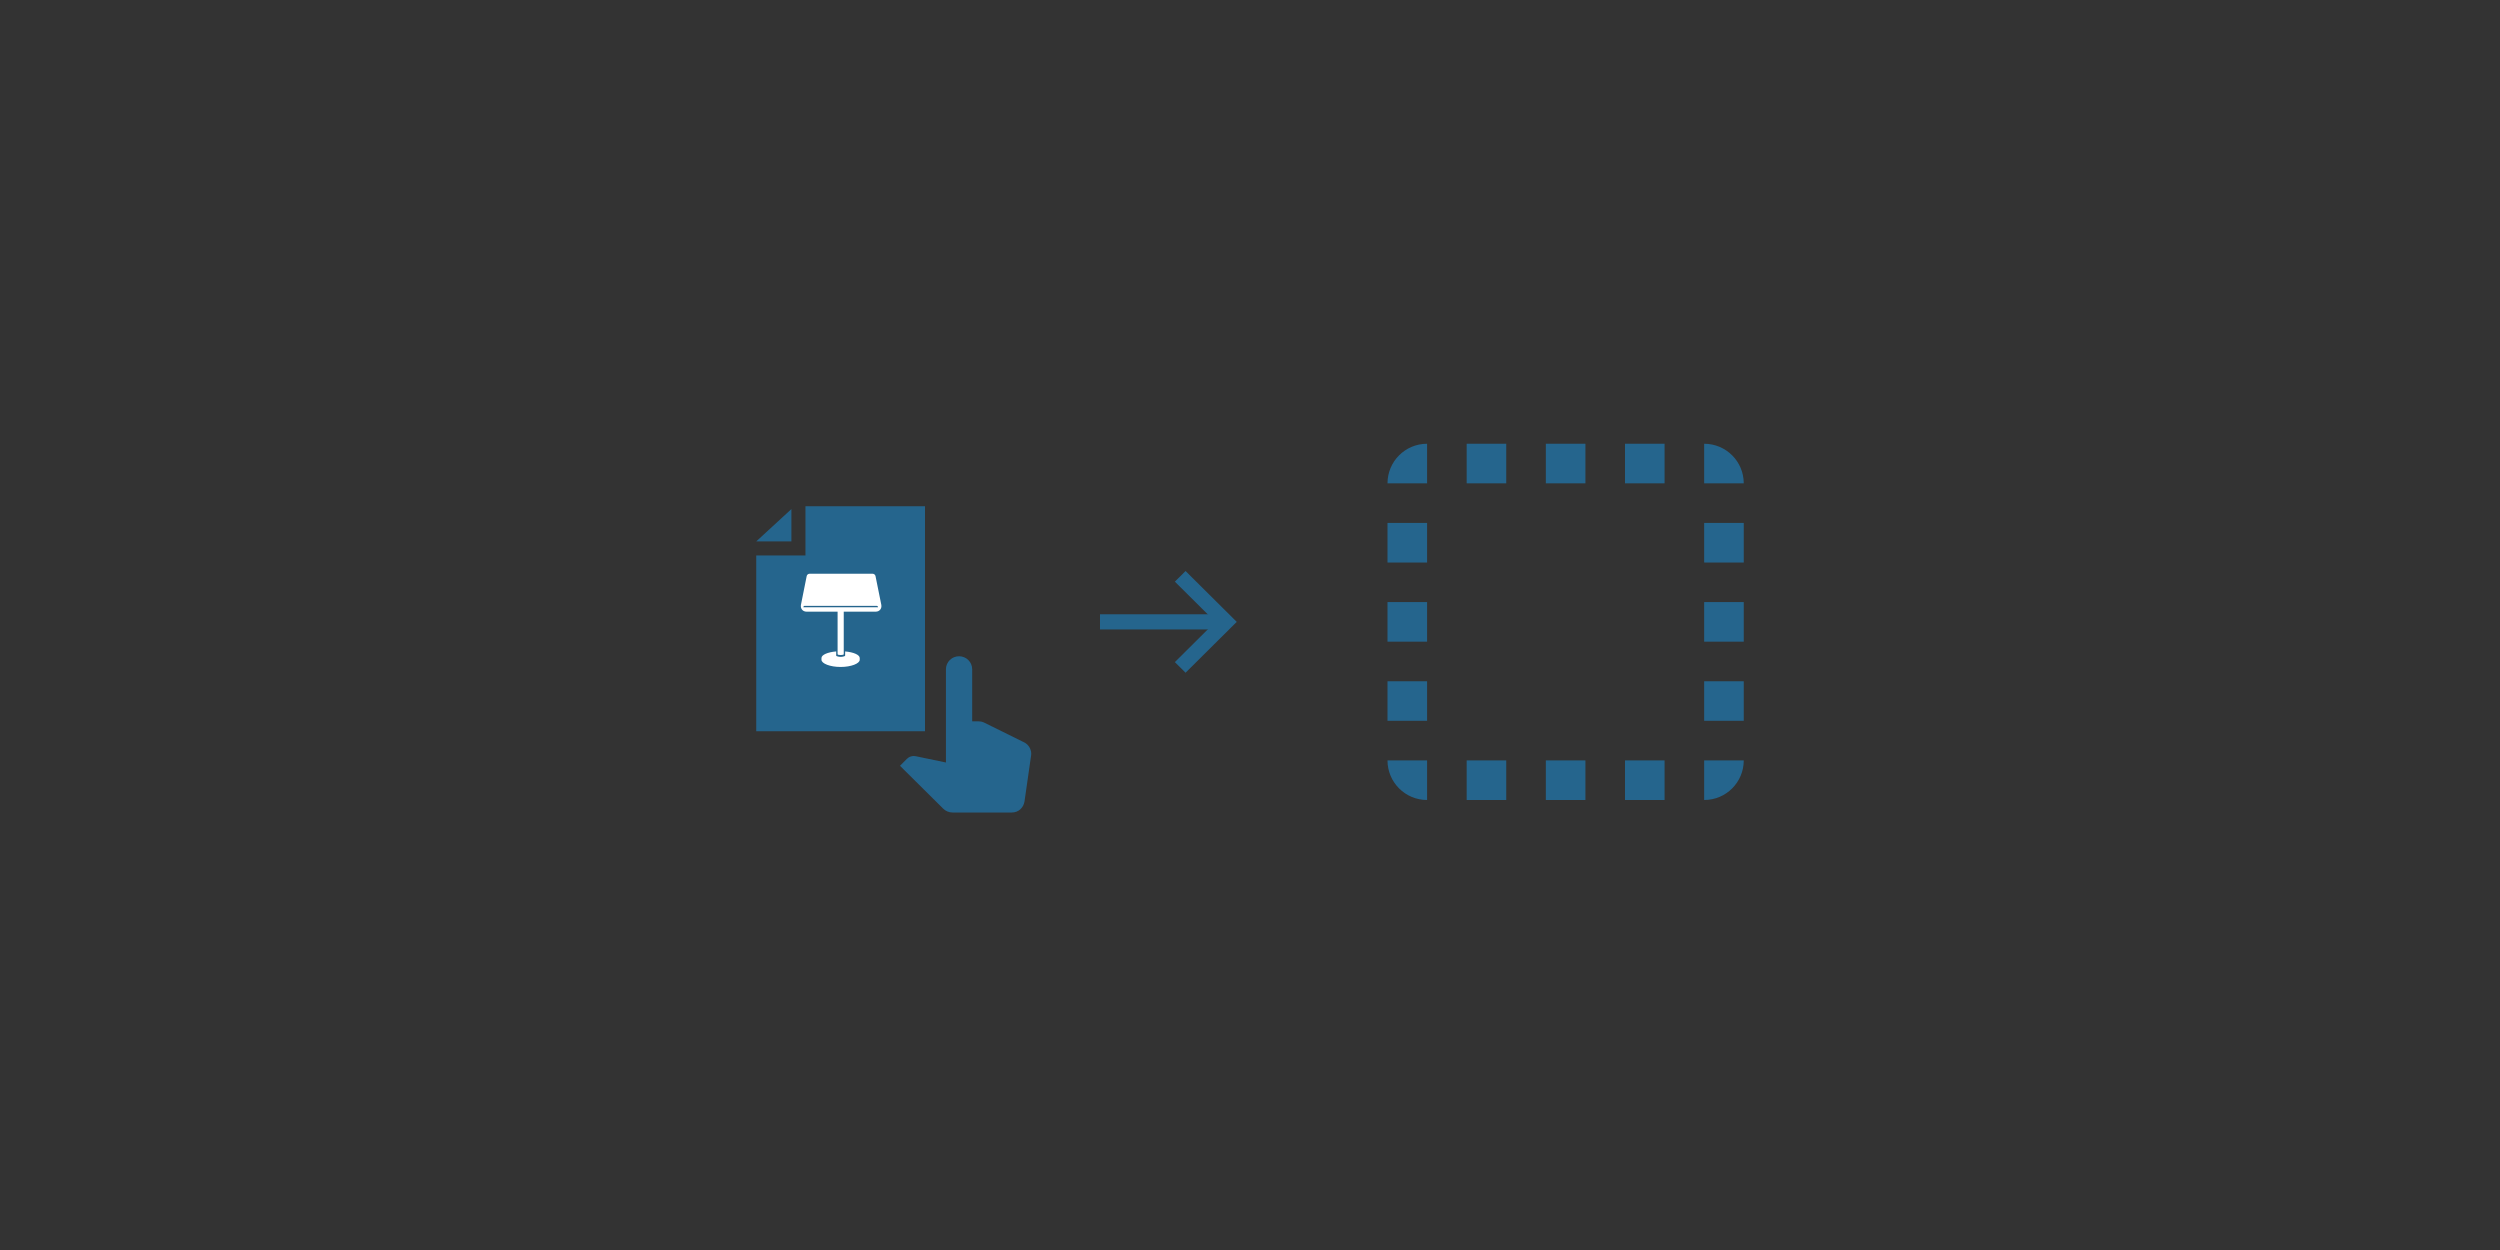 <?xml version="1.0" encoding="UTF-8" standalone="no"?>
<svg width="400px" height="200px" viewBox="0 0 400 200" version="1.1" xmlns="http://www.w3.org/2000/svg" xmlns:xlink="http://www.w3.org/1999/xlink">
    <rect x="0" y="0" width="400" height="200" fill="#333333" stroke="none"/>
    <!-- Generator: Sketch 3.8.3 (29802) - http://www.bohemiancoding.com/sketch -->
    <title>step-two</title>
    <desc>Created with Sketch.</desc>
    <defs></defs>
    <g id="Concept" stroke="none" stroke-width="1" fill="none" fill-rule="evenodd">
        <g id="step-two">
            <g id="Group-4" transform="translate(121, 81)">
                <polygon id="Fill-1" fill="#25658D" points="5.625 0.45 0 5.625 0 5.625 5.625 5.625"></polygon>
                <g id="Group">
                    <polygon id="Fill-3" fill="#25658D" points="7.875 0 7.875 5.625 7.875 7.875 5.625 7.875 0 7.875 0 36 27 36 27 0"></polygon>
                    <path d="M13.999,16.867 L13.999,23.653 C13.999,23.695 13.967,23.738 13.926,23.749 C13.926,23.749 13.753,23.806 13.507,23.806 C13.261,23.806 13.088,23.749 13.088,23.749 C13.048,23.738 13.015,23.695 13.015,23.653 L13.015,16.867 L8.054,16.867 C7.435,16.867 7.031,16.37 7.154,15.757 L8.071,11.17 C8.112,10.966 8.312,10.8 8.519,10.8 L18.633,10.8 C18.839,10.8 19.04,10.965 19.081,11.17 L20.007,15.757 C20.13,16.37 19.728,16.867 19.108,16.867 L13.999,16.867 L13.999,16.867 Z M14.223,23.23 C15.562,23.345 16.556,23.772 16.556,24.28 L16.556,24.567 C16.556,25.164 15.186,25.714 13.496,25.714 C11.806,25.714 10.436,25.164 10.436,24.567 L10.436,24.28 C10.436,23.769 11.441,23.34 12.791,23.228 L12.791,23.883 C12.791,23.92 12.819,23.96 12.852,23.973 C12.852,23.973 13.149,24.104 13.507,24.104 C13.865,24.104 14.162,23.973 14.162,23.973 C14.195,23.96 14.223,23.92 14.223,23.883 L14.223,23.23 L14.223,23.23 Z M7.564,16.046 C7.581,15.988 7.644,15.941 7.705,15.941 L19.309,15.941 C19.37,15.941 19.433,15.988 19.45,16.046 L19.484,16.161 L7.53,16.161 L7.564,16.046 L7.564,16.046 Z" id="Combined-Shape" fill="#FFFFFF"></path>
                </g>
            </g>
            <polygon id="Fill-1" fill="#25658D" points="176 98.286 194.944 98.286 194.944 100.714 176 100.714"></polygon>
            <polygon id="Fill-3" fill="#25658D" points="189.689 107.636 187.978 105.936 194.456 99.5 187.978 93.064 189.689 91.364 197.878 99.5"></polygon>
            <path d="M163.726,118.708 L157.37,115.569 C157.132,115.472 156.88,115.417 156.614,115.417 L155.55,115.417 L155.55,107.083 C155.55,105.931 154.612,105 153.45,105 C152.288,105 151.35,105.931 151.35,107.083 L151.35,122 L146.548,121 C146.436,120.986 146.338,120.958 146.212,120.958 C145.778,120.958 145.386,121.139 145.106,121.417 L144,122.528 L150.916,129.389 C151.294,129.764 151.826,130 152.4,130 L161.906,130 C162.956,130 163.768,129.236 163.922,128.222 L164.972,120.903 C164.986,120.806 165,120.708 165,120.625 C165,119.764 164.468,119.014 163.726,118.708 L163.726,118.708 Z" id="Page-1" fill="#25658D"></path>
            <path d="M222,77.333 L228.333,77.333 L228.333,71 C224.834,71 222,73.834 222,77.333 L222,77.333 Z M222,102.667 L228.333,102.667 L228.333,96.333 L222,96.333 L222,102.667 L222,102.667 Z M234.667,128 L241,128 L241,121.667 L234.667,121.667 L234.667,128 L234.667,128 Z M222,90 L228.333,90 L228.333,83.667 L222,83.667 L222,90 L222,90 Z M253.667,71 L247.333,71 L247.333,77.333 L253.667,77.333 L253.667,71 L253.667,71 Z M272.667,71 L272.667,77.333 L279,77.333 C279,73.834 276.166,71 272.667,71 L272.667,71 Z M228.333,128 L228.333,121.667 L222,121.667 C222,125.166 224.834,128 228.333,128 L228.333,128 Z M222,115.333 L228.333,115.333 L228.333,109 L222,109 L222,115.333 L222,115.333 Z M241,71 L234.667,71 L234.667,77.333 L241,77.333 L241,71 L241,71 Z M247.333,128 L253.667,128 L253.667,121.667 L247.333,121.667 L247.333,128 L247.333,128 Z M272.667,102.667 L279,102.667 L279,96.333 L272.667,96.333 L272.667,102.667 L272.667,102.667 Z M272.667,128 C276.166,128 279,125.166 279,121.667 L272.667,121.667 L272.667,128 L272.667,128 Z M272.667,90 L279,90 L279,83.667 L272.667,83.667 L272.667,90 L272.667,90 Z M272.667,115.333 L279,115.333 L279,109 L272.667,109 L272.667,115.333 L272.667,115.333 Z M260,128 L266.333,128 L266.333,121.667 L260,121.667 L260,128 L260,128 Z M260,77.333 L266.333,77.333 L266.333,71 L260,71 L260,77.333 L260,77.333 Z" id="Page-1" fill="#25658D" transform="translate(250.5, 99.5) rotate(-360) translate(-250.5, -99.5) "></path>
        </g>
    </g>
</svg>